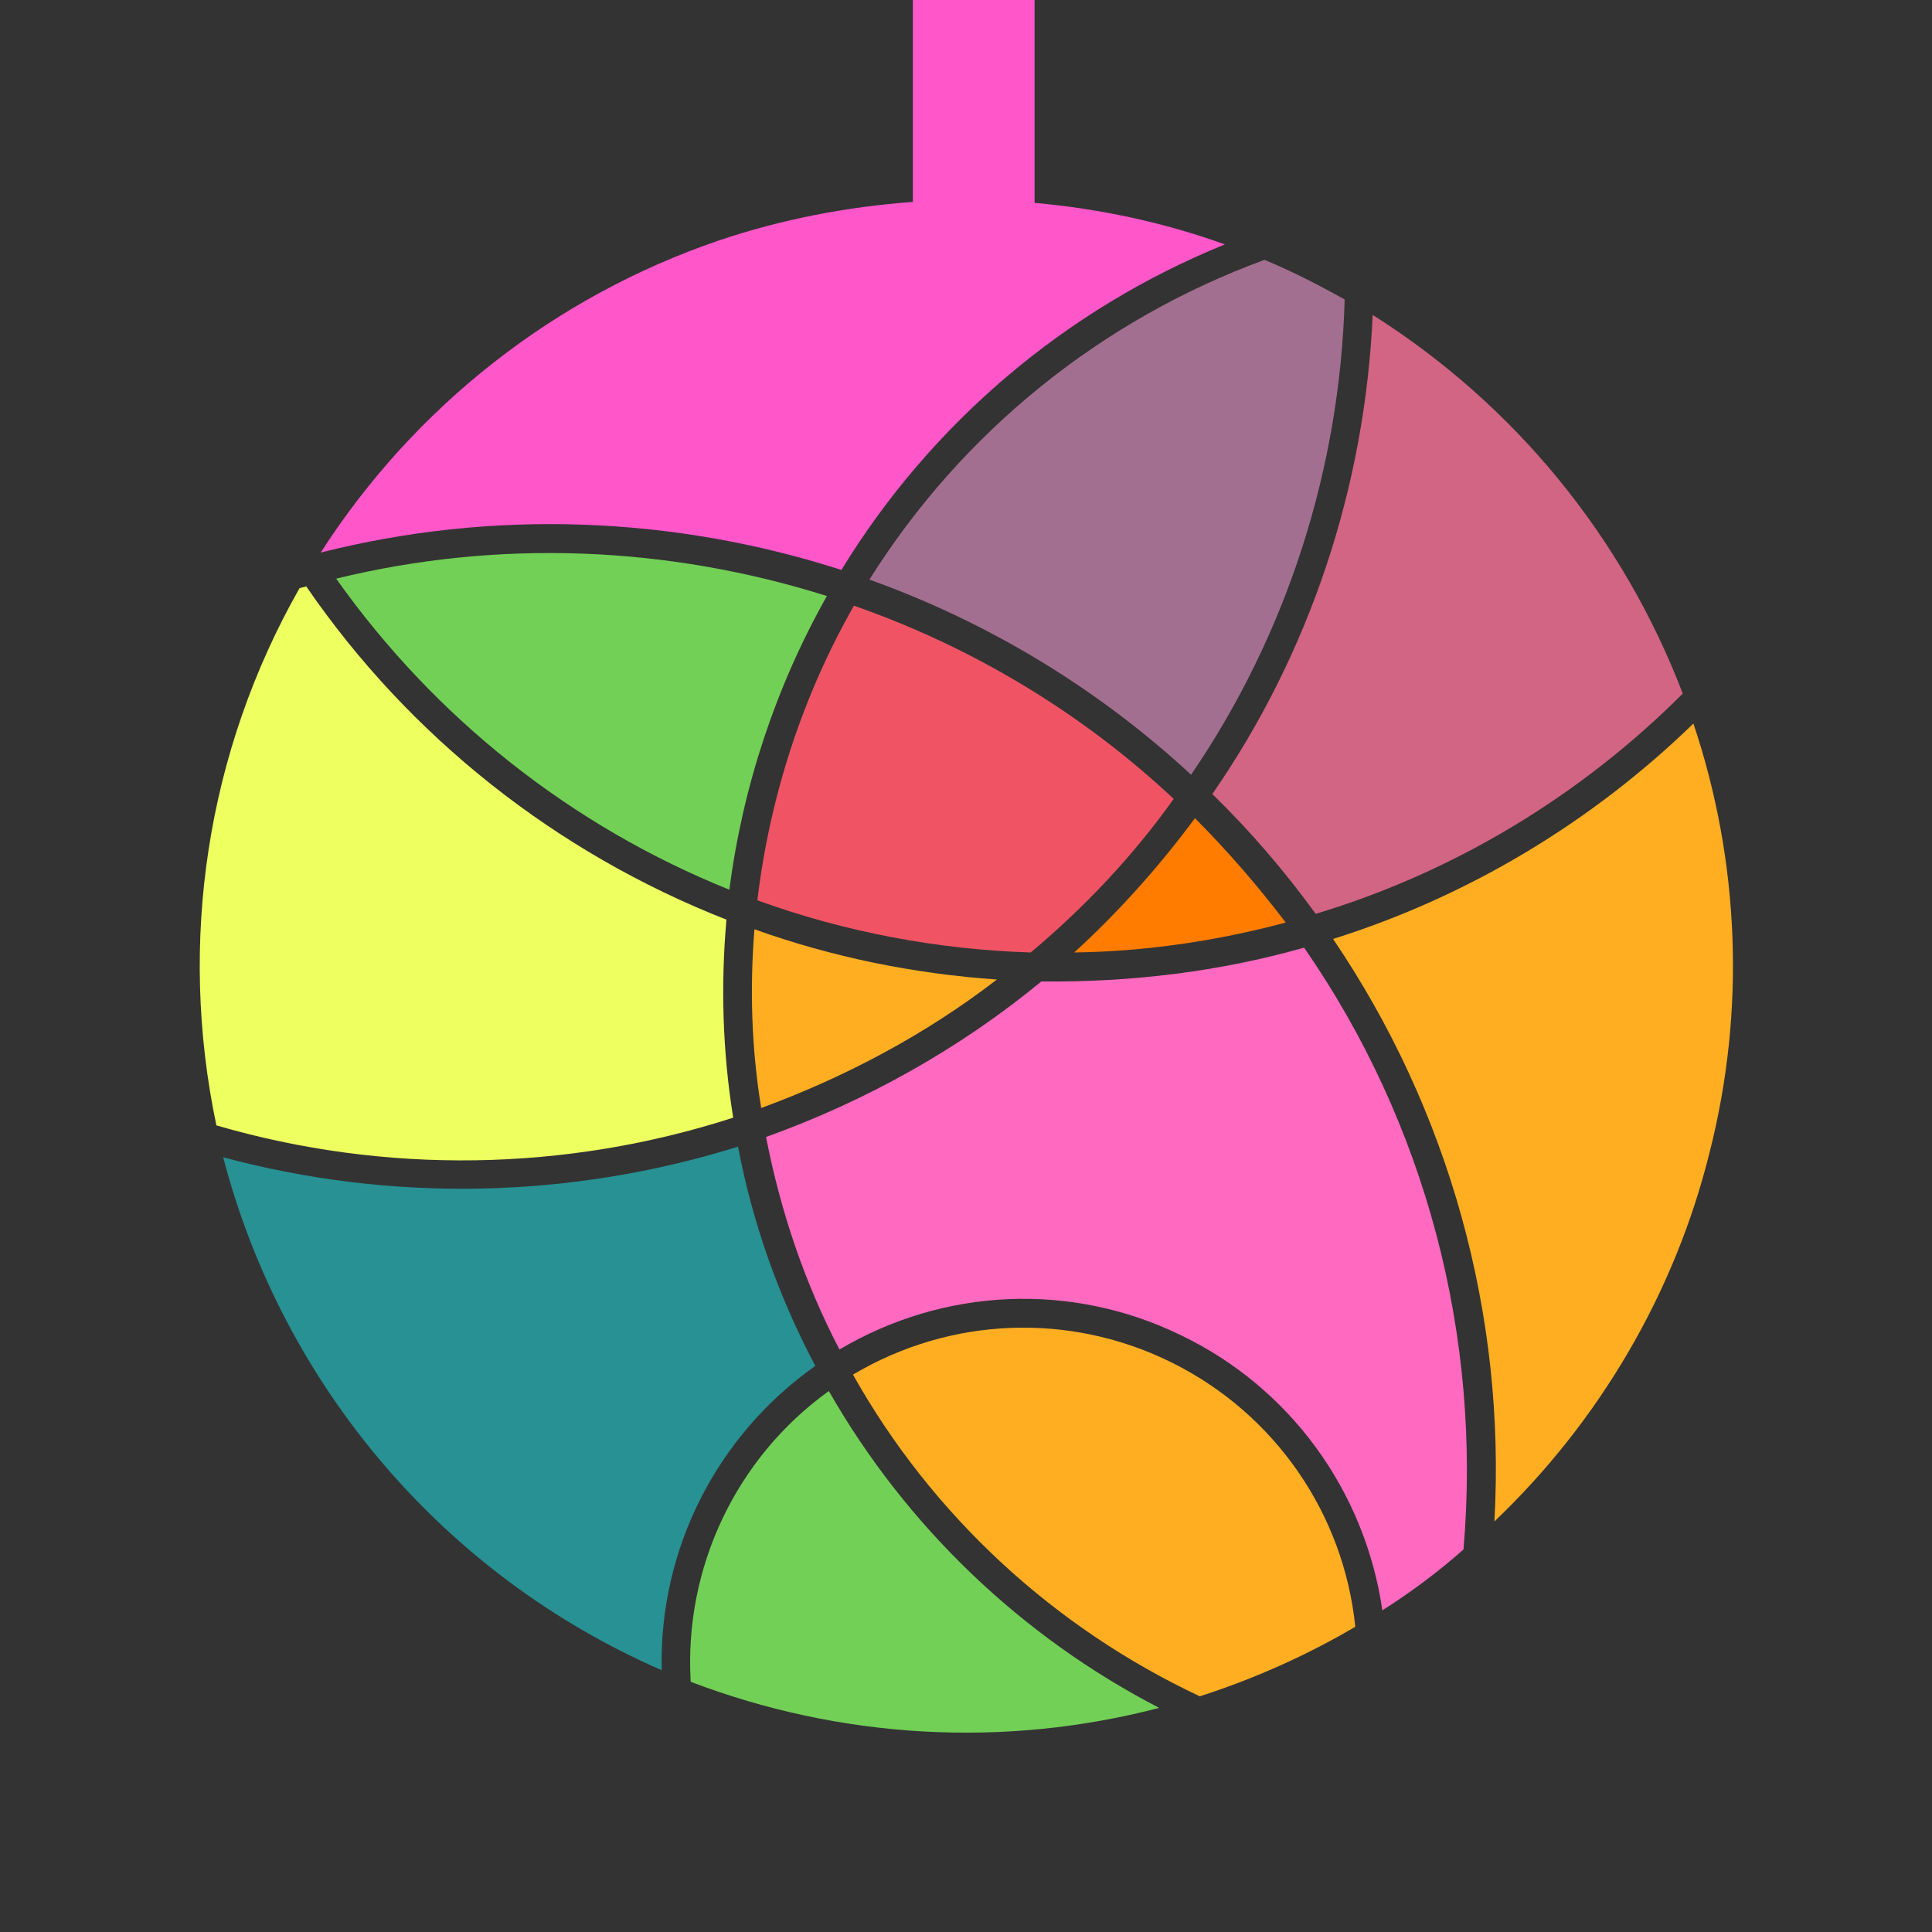 <svg id="Layer_1" style="enable-background:new 0 0 200 200;" version="1.1" viewBox="0 0 200 200" x="0px" xml:space="preserve" xmlns="http://www.w3.org/2000/svg" xmlns:xlink="http://www.w3.org/1999/xlink" y="0px"><rect x="0" y="0" width="200" height="200" fill="#333333" stroke="none"/><path d="M133.1,95.5c-2.9-3.8-6-7.4-9.4-10.8c-3.7,5-7.9,9.7-12.5,13.9C118.6,98.5,126,97.4,133.1,95.5z" style="fill:#FF7C00;fill-opacity:1.0;"/><path d="M124.2,175.6c5.6-1.8,11-4.2,16.1-7.2c-1.2-11.7-8.3-22-18.9-27.3s-23-4.8-33.1,1.2  C96.5,156.9,109.1,168.5,124.2,175.6z" style="fill:#FFAE22;fill-opacity:1.0;"/><path d="M103.2,101.4c-8.6-0.6-17-2.3-25.1-5.2c-0.5,6.2-0.3,12.4,0.7,18.5  C87.5,111.5,95.8,107.1,103.2,101.4z" style="fill:#FFAE22;fill-opacity:1.0;"/><path d="M175.3,74.9c4.8,14.3,5.4,29.7,1.7,44.3c-3.6,14.6-11.4,27.9-22.3,38.3c1.2-21.4-4.7-42.6-16.7-60.3  C152,92.8,164.8,85.1,175.3,74.9z" style="fill:#FFAE22;fill-opacity:1.0;"/><path d="M23.1,119.8c17.5,4.7,36,4.3,53.3-1.1c1.5,7.9,4.2,15.5,8,22.7c-10.2,7.2-16.2,19-15.9,31.5  C46,163.1,29.3,143.5,23.1,119.8z" style="fill:#279194;fill-opacity:1.0;"/><path d="M139.2,31c-2.7-1.5-5.4-2.9-8.3-4.1C114,33.1,99.6,44.7,90,60c12.3,4.4,23.7,11.3,33.3,20.2  C133.2,65.7,138.7,48.6,139.2,31z" style="fill:#A36F90;fill-opacity:1.0;"/><path d="M78.4,93.2c9.1,3.3,18.7,5.1,28.3,5.4c5.6-4.7,10.6-10,14.8-15.9c-9.5-8.9-20.8-15.7-33.1-20  C83.1,72,79.7,82.4,78.4,93.2z" style="fill:#F05464;fill-opacity:1.0;"/><path d="M71.5,174.1c15.5,5.9,32.4,6.9,48.5,2.7c-14.3-7.4-26.2-18.8-34.2-32.8  C76.2,150.9,70.8,162.3,71.5,174.1z" style="fill:#72D056;fill-opacity:1.0;"/><path d="M34.8,59.9C45,74.3,59.1,85.5,75.5,92.1c1.4-10.7,4.8-21,10.1-30.4C69.1,56.5,51.6,55.8,34.8,59.9z" style="fill:#72D056;fill-opacity:1.0;"/><path d="M135,98.1c-8.8,2.5-18,3.6-27.2,3.5c-8.5,7-18.2,12.4-28.5,16.1c1.5,7.7,4,15.1,7.6,22  c10.8-6.4,24-7,35.3-1.5c11.3,5.4,19.1,16.1,20.9,28.5c3-1.9,5.8-4,8.4-6.3C153.4,138.3,147.6,116.3,135,98.1z" style="fill:#FF69C0;fill-opacity:1.0;"/><path d="M31.7,60.7c-0.2,0.1-0.5,0.1-0.7,0.2c-9.6,16.9-12.6,36.6-8.6,55.6c17.5,5.1,36.2,4.8,53.5-0.8  c-1.1-6.8-1.3-13.7-0.7-20.5C57.6,88.3,42.4,76.3,31.7,60.7z" style="fill:#EEFF60;fill-opacity:1.0;"/><path d="M174.2,71.8c-10.6,10.6-23.7,18.5-38,22.8c-3.2-4.4-6.7-8.5-10.7-12.4c10.1-14.6,15.8-31.8,16.6-49.6  C156.8,41.9,168,55.6,174.2,71.8z" style="fill:#D26484;fill-opacity:1.0;"/><path d="M107.1,21V0H94.5v20.9c-6.8,0.5-13.6,1.8-20.1,4c-17,5.8-31.5,17.2-41.2,32.3  C51,52.7,69.7,53.4,87.1,59c9.3-15.2,23.2-27,39.7-33.7C120.4,23,113.8,21.6,107.1,21z" style="fill:#FF56CA;fill-opacity:1.0;"/></svg>